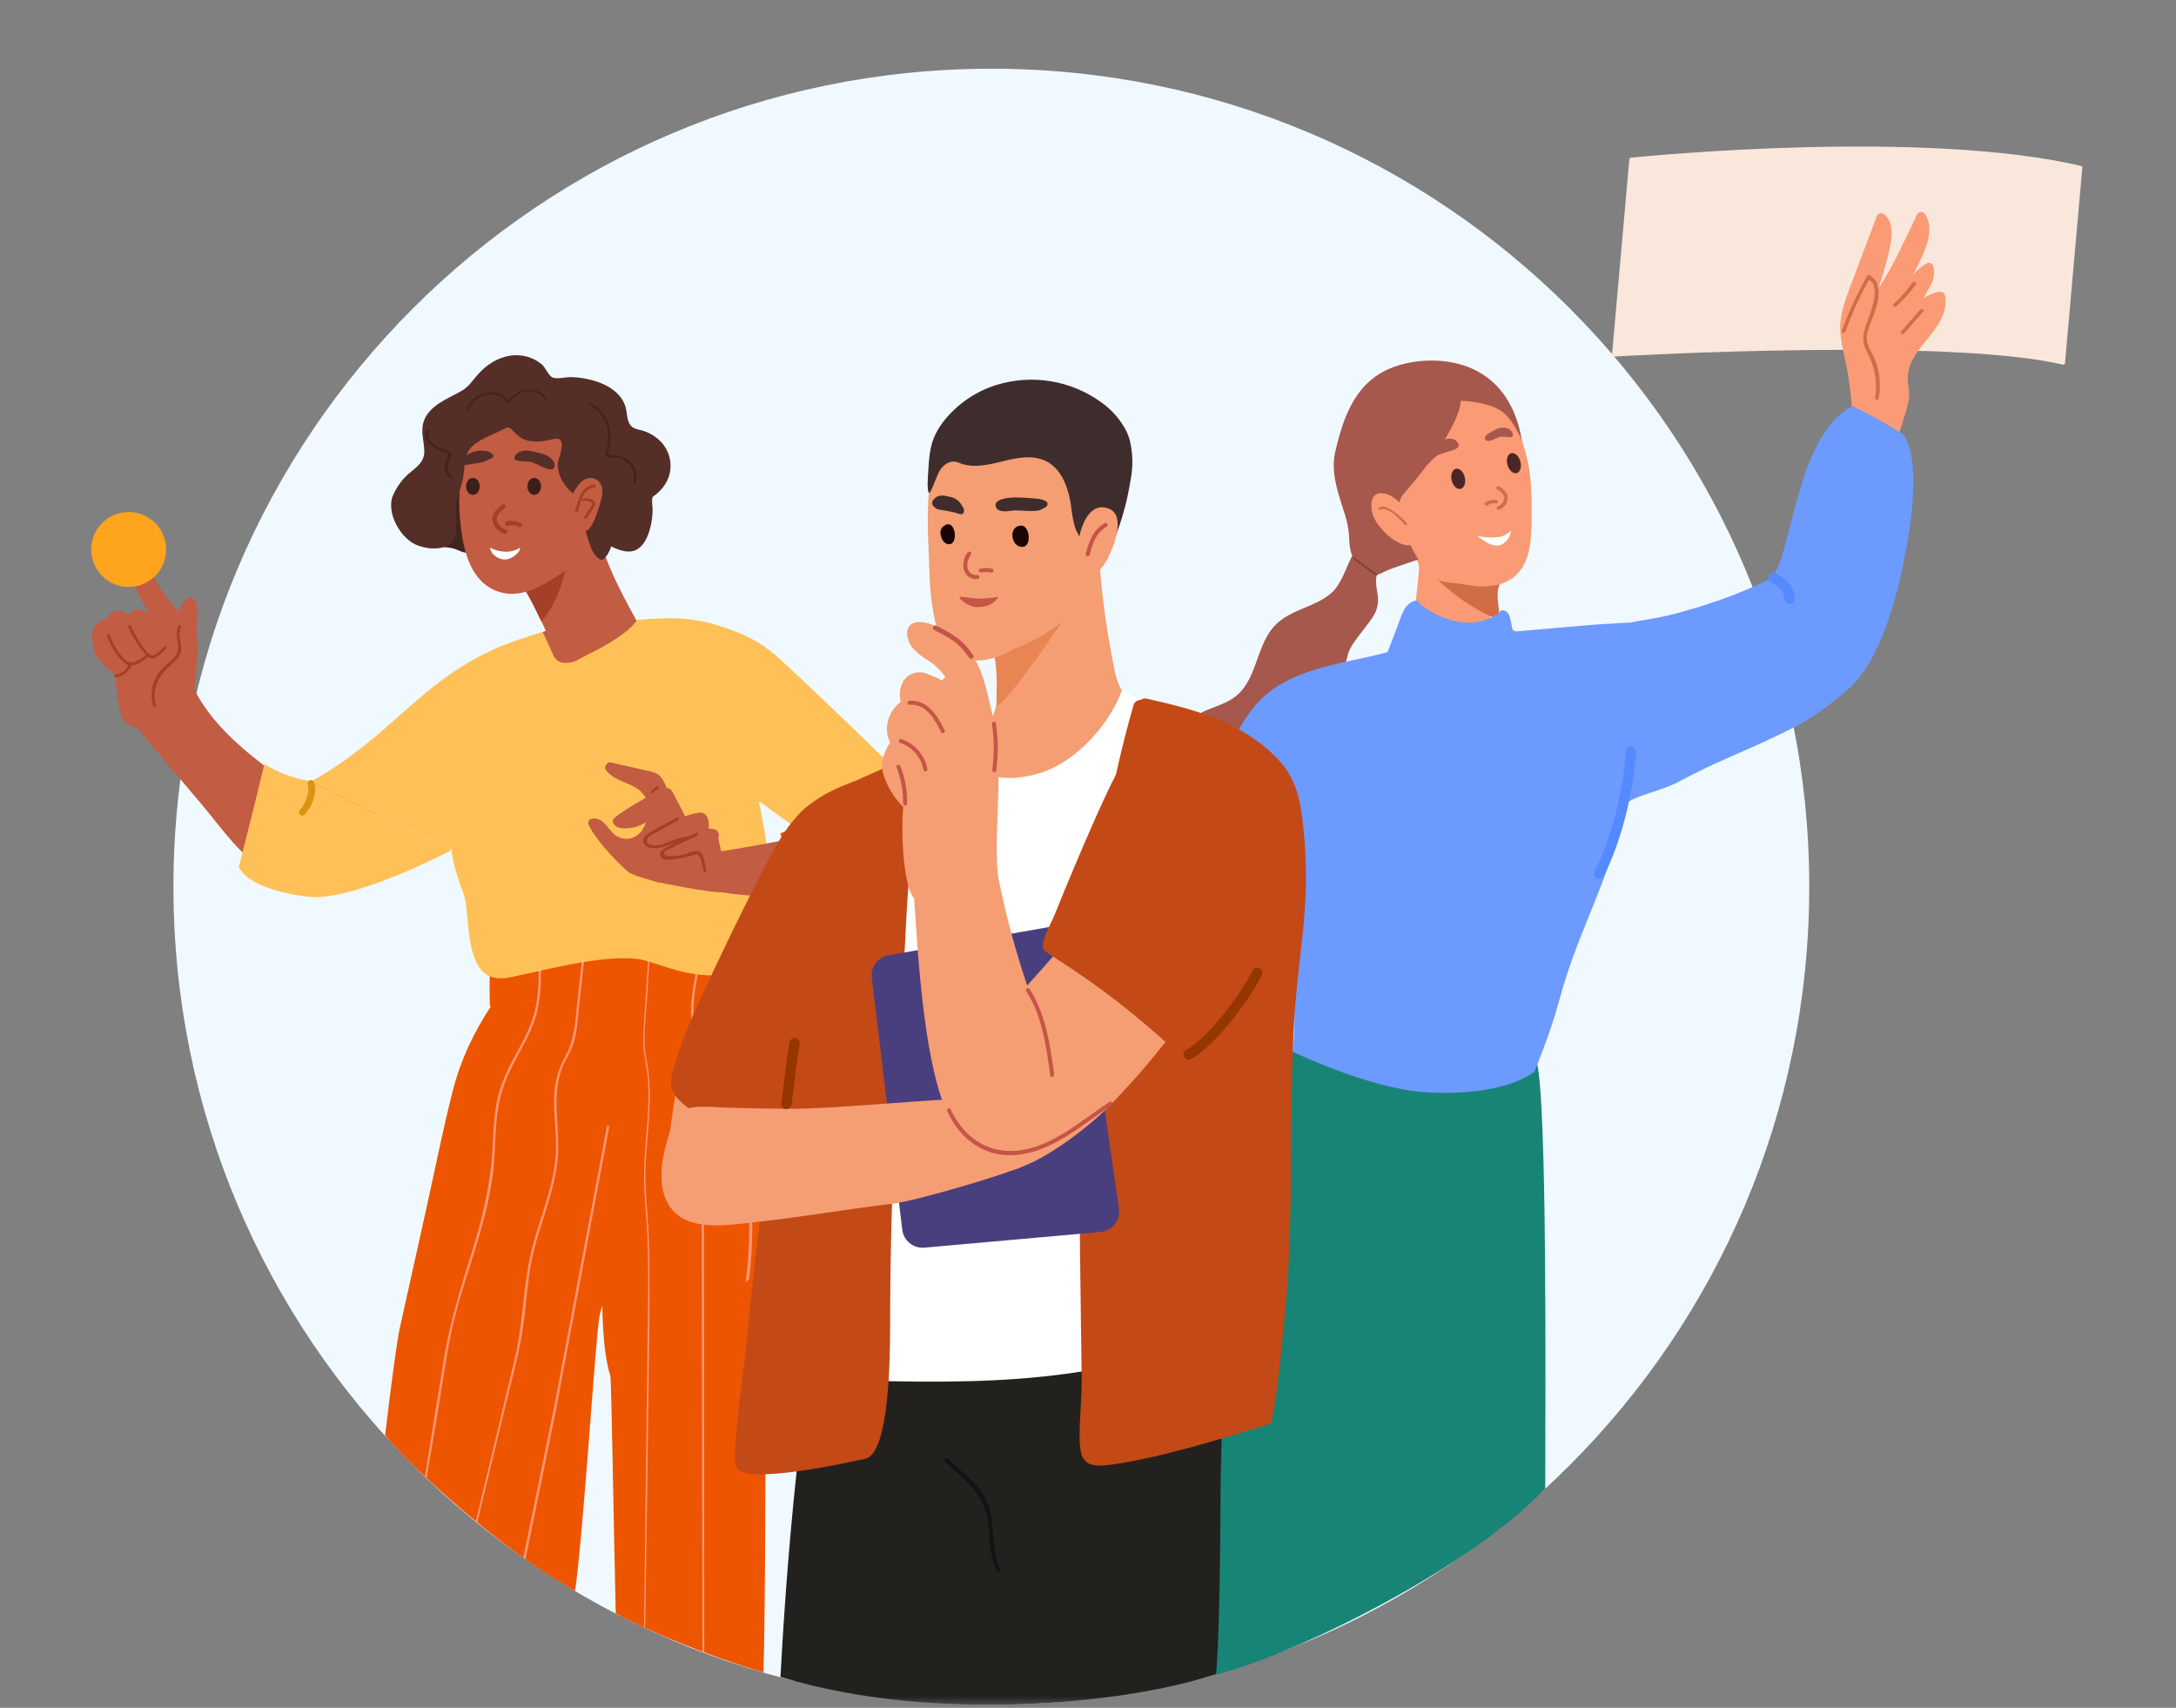 <svg width="288" height="226" viewBox="0 0 288 226" fill="none" xmlns="http://www.w3.org/2000/svg">
    <rect x="0" y="0" width="288" height="226" fill="#808080" stroke="none"/>
    <g clip-path="url(#clip0_6616_60779)">
        <mask id="mask0_6616_60779" style="mask-type:luminance" maskUnits="userSpaceOnUse" x="0" y="0" width="288" height="226">
            <path d="M287.779 0.073H0.008V225.6H287.779V0.073Z" fill="white"/>
        </mask>
        <g mask="url(#mask0_6616_60779)">
            <path d="M131.208 225.599C190.994 225.599 239.46 177.133 239.46 117.347C239.46 57.561 190.994 9.094 131.208 9.094C71.421 9.094 22.955 57.561 22.955 117.347C22.955 177.133 71.421 225.599 131.208 225.599Z" fill="#F0F9FF"/>
            <path d="M67.347 57.223C67.102 55.876 66.978 53.844 65.444 53.419C65.397 53.378 65.342 53.348 65.282 53.332C65.222 53.316 65.16 53.316 65.1 53.33C61.758 54.041 59.483 56.87 58.609 60.165C58.081 62.149 58.358 64.351 57.524 66.234C56.94 67.55 56.077 68.776 56.314 70.299C56.497 71.478 57.236 72.208 58.371 72.353C59.156 72.452 59.772 72.44 60.512 72.761C60.805 72.903 61.11 73.017 61.423 73.099C62.135 73.238 62.87 73.161 63.539 72.878C66.702 71.602 67.8 67.293 67.972 64.164C68.103 61.834 67.762 59.507 67.347 57.223Z" fill="#42241E"/>
            <path d="M51.668 101.502C51.12 100.809 50.017 99.55 49.068 99.354C48.012 99.133 46.655 100.345 45.834 100.853C43.193 102.491 40.655 104.284 38.233 106.222C36.895 107.291 33.651 109.115 34.906 111.203C34.953 111.288 35.027 111.354 35.116 111.393C35.206 111.432 35.306 111.441 35.401 111.419C37.921 113.341 40.546 114.654 43.645 113.022C46.684 111.42 48.73 108.378 51.468 106.453C51.528 106.452 51.588 106.44 51.643 106.415C51.698 106.39 51.748 106.354 51.788 106.309C51.835 106.259 51.876 106.208 51.913 106.158C52.048 106.076 52.181 105.993 52.323 105.919C52.382 105.89 52.434 105.847 52.474 105.795C52.515 105.742 52.543 105.682 52.556 105.618C52.569 105.554 52.567 105.487 52.55 105.424C52.533 105.361 52.502 105.302 52.459 105.252C52.939 104.018 52.542 102.607 51.668 101.502Z" fill="#C25C42"/>
            <path d="M83.819 85.328C83.858 85.203 83.844 85.068 83.78 84.953C83.715 84.837 83.605 84.749 83.473 84.708C80.221 83.67 76.757 83.15 73.318 83.33C72.256 83.386 71.438 83.544 71.117 84.604C70.748 85.82 71.117 87.154 71.677 88.263C72.726 90.354 74.78 92.13 77.425 91.539C78.755 91.242 79.727 90.344 80.61 89.419C81.723 88.251 82.769 87.034 83.784 85.794C83.845 85.731 83.881 85.651 83.887 85.567C83.893 85.482 83.869 85.398 83.819 85.328Z" fill="#C25C42"/>
            <path d="M84.614 82.791C81.012 76.257 76.888 68.914 79.631 61.547L79.669 61.477C80.059 60.771 78.977 60.139 78.587 60.846C75.467 66.506 68.384 77.562 68.933 77.304C70.723 79.363 73.455 86.706 73.894 86.698C77.037 86.639 81.3 84.828 84.239 83.711C84.62 83.566 84.825 83.172 84.614 82.791Z" fill="#C25C42"/>
            <path d="M76.119 64.144C72.843 70.072 68.503 77.421 68.932 77.211C69.681 78.25 70.701 80.234 71.648 82.237C75.551 77.8 75.565 70.402 76.119 64.144Z" fill="#A34027"/>
            <path d="M99.631 124.748L99.321 131.871C100.786 137.535 101.474 143.374 101.367 149.225C101.248 154.997 101.494 206.953 101.041 221.313C93.397 219.063 84.894 215.427 81.494 213.503C81.184 199.996 80.917 182.528 80.781 182.083C80.33 180.621 80.105 179.093 79.962 177.574C79.813 175.961 79.738 174.337 79.716 172.709C79.603 173.131 79.492 173.556 79.385 173.981C78.861 176.05 77.257 202.568 76.115 210.522C66.314 205.085 54.825 194.573 50.967 189.959C51.74 183.398 52.554 177.361 52.885 175.878C54.057 170.608 55.23 165.325 56.398 160.066C57.566 154.809 58.603 149.499 59.943 144.28C60.975 140.265 62.687 136.634 64.941 133.224C64.867 133.142 64.826 133.036 64.825 132.926C64.758 130.248 64.817 127.574 65.001 124.902C65.004 124.84 65.018 124.78 65.044 124.724C65.071 124.668 65.108 124.618 65.153 124.577C65.138 124.51 65.137 124.44 65.152 124.372C65.167 124.304 65.196 124.241 65.239 124.186C65.281 124.132 65.335 124.088 65.396 124.056C65.458 124.026 65.525 124.009 65.594 124.008L85.833 123.844C89.686 123.804 94.004 123.255 97.769 124.446C97.87 124.477 97.97 124.508 98.07 124.542C98.279 124.616 98.488 124.691 98.694 124.776V124.748C98.722 124.14 99.659 124.14 99.631 124.748Z" fill="#ED5500"/>
            <path d="M65.374 153.958C65.007 158.52 63.668 162.896 62.292 167.242C61.56 169.558 60.82 171.868 60.221 174.221C59.623 176.573 59.202 178.96 58.826 181.357C58.08 186.147 56.457 195.605 56.457 195.605L56.238 195.4C56.238 195.4 57.899 184.907 58.816 179.452C59.604 174.766 61.01 170.291 62.425 165.766C63.849 161.213 64.934 156.703 65.184 151.923C65.301 149.703 65.377 147.465 65.868 145.286C66.336 143.207 67.276 141.339 68.293 139.481C69.378 137.495 70.454 135.509 70.906 133.261C71.418 130.757 71.298 128.171 71.181 125.64C71.172 125.437 71.488 125.437 71.498 125.64C71.623 128.303 71.738 131.012 71.15 133.634C70.627 135.968 69.434 138.026 68.304 140.114C67.202 142.15 66.329 144.202 65.953 146.495C65.551 148.966 65.573 151.473 65.374 153.958Z" fill="#F79675"/>
            <path d="M73.779 153.687C73.258 158.28 71.208 162.464 70.336 166.971C69.865 169.415 69.686 171.906 69.394 174.375C69.121 176.621 68.702 178.845 68.14 181.029C67.127 185.006 63.173 201.497 63.173 201.497L62.965 201.323C62.965 201.323 67.072 184.265 68.123 179.823C69.226 175.189 69.208 170.369 70.289 165.744C71.362 161.16 73.492 156.795 73.588 151.994C73.636 149.768 73.288 147.557 73.327 145.332C73.366 143.214 73.894 141.484 74.884 139.662C76.062 137.481 76.152 135.026 76.416 132.579L77.272 124.737C77.293 124.538 77.592 124.533 77.571 124.737C77.251 127.664 76.931 130.592 76.614 133.521C76.484 134.692 76.397 135.879 76.175 137.036C75.94 138.239 75.457 139.229 74.888 140.28C72.623 144.46 74.288 149.163 73.779 153.687Z" fill="#F79675"/>
            <path d="M80.627 149.148C79.997 152.5 79.367 155.849 78.739 159.196C77.599 165.252 76.46 171.306 75.323 177.356C74.751 180.412 74.177 183.462 73.602 186.509C73.365 187.763 69.555 206.352 69.555 206.352L69.258 206.127C69.258 206.127 73.203 186.929 73.532 185.181C75.796 173.144 78.06 161.104 80.322 149.059C80.359 148.856 80.666 148.941 80.627 149.148Z" fill="#F79675"/>
            <path d="M85.617 132.51C85.481 134.664 85.141 137.09 85.404 139.237C85.512 140.118 85.716 140.957 85.827 141.834C85.926 142.627 85.984 143.433 86.001 144.244C86.043 146.002 85.928 147.756 85.786 149.494C85.64 151.305 85.475 153.114 85.429 154.933C85.38 156.893 85.541 158.808 85.695 160.744C85.997 164.523 85.96 168.333 85.977 172.138C85.99 175.439 85.395 215.427 85.395 215.427L85.238 215.354L85.783 170.577C85.774 168.633 85.777 166.688 85.725 164.745C85.673 162.847 85.52 160.984 85.376 159.104C85.228 157.245 85.204 155.365 85.303 153.498C85.4 151.724 85.577 149.97 85.697 148.2C85.824 146.346 85.896 144.455 85.725 142.601C85.564 140.847 85.106 139.264 85.143 137.461C85.182 135.496 85.367 133.517 85.489 131.561L85.856 125.639C85.869 125.438 86.055 125.438 86.042 125.639C85.905 127.933 85.763 130.224 85.617 132.51Z" fill="#F79675"/>
            <path d="M93.186 165.81L93.213 218.641L92.965 218.531L92.875 164.406C92.848 160.904 92.974 157.347 92.492 153.871C92.036 150.594 91.268 147.482 91.521 144.139C91.638 142.552 91.872 140.967 91.872 139.371C91.872 137.682 91.55 136.024 91.469 134.343C91.309 131.094 92.602 127.988 92.339 124.738C92.321 124.535 92.619 124.535 92.637 124.738C92.779 126.523 92.461 128.258 92.154 130.001C91.821 131.914 91.675 133.738 91.875 135.673C92.044 137.312 92.226 138.913 92.127 140.565C92.029 142.216 91.791 143.838 91.747 145.484C91.664 148.879 92.69 152.157 92.974 155.518C93.26 158.93 93.158 162.388 93.186 165.81Z" fill="#F79675"/>
            <path d="M99.134 169.289C98.987 169.421 98.836 169.557 98.677 169.691C98.909 167.979 99.059 166.264 99.126 164.547C99.394 157.836 97.951 151.245 97.462 144.566C96.982 138.115 96.253 131.422 97.833 125.035L97.919 124.697C97.972 124.502 98.364 124.587 98.314 124.777C98.281 124.899 98.253 125.013 98.226 125.131C97.312 128.851 97.264 132.637 97.424 136.403C97.553 139.73 97.718 143.06 98.019 146.382C98.32 149.729 98.919 153.053 99.27 156.396C99.718 160.688 99.672 165.002 99.134 169.289Z" fill="#F79675"/>
            <path d="M103.987 101.018C105.689 102.952 107.728 104.621 109.615 106.366C110.04 106.759 112.338 108.523 113.288 109.25C115.442 108.289 116.985 107.828 119.302 107.447C119.872 107.353 120.609 106.662 121.226 106.626C117.533 102.117 111.241 96.548 109.555 94.086C109.313 93.728 108.527 94.022 108.211 94.152C108.123 94.129 108.031 94.136 107.948 94.172C106.107 94.912 104.264 95.938 102.865 97.383C102.42 97.847 102.156 98.057 102.341 98.688C102.584 99.49 103.445 100.4 103.987 101.018Z" fill="#C25C42"/>
            <path d="M80.609 59.398C80.525 58.121 80.148 56.897 79.312 55.824C77.852 53.949 75.499 52.92 73.202 52.536C69.492 51.911 65.053 53.8 62.992 56.985C60.725 60.486 60.504 65.854 61.006 69.872C61.382 72.924 62.308 76.731 65.442 78.091C68.864 79.576 72.093 77.361 74.829 75.514C75.001 75.413 75.152 75.28 75.275 75.123C75.36 74.984 75.422 74.833 75.46 74.676C76.07 72.625 77.3 70.846 77.994 68.814C78.747 66.902 79.689 65.044 80.202 63.035C80.506 61.837 80.694 60.593 80.609 59.398Z" fill="#C25C42"/>
            <path d="M43.129 107.617C41.209 105.221 37.778 103.445 35.658 101.845C31.772 98.91 27.963 95.649 25.696 91.219C25.756 90.987 18.291 96.333 18.376 96.544C18.387 96.637 23.796 103.04 26.445 106.151C28.752 108.862 30.937 112.059 33.735 114.277C36.065 116.12 38.485 116.213 41.215 115.257C43.817 114.342 44.353 109.144 43.129 107.617Z" fill="#C25C42"/>
            <path d="M123.733 106.895C123.733 106.895 106.869 90.389 102.615 86.692C100.515 84.864 98.53 83.921 95.572 82.938C91.393 81.549 88.565 81.732 84.332 82.024C83.255 83.726 79.938 85.596 77.644 86.692C77.054 86.975 76.329 87.495 75.692 87.626C73.632 88.047 73.361 87.023 72.81 85.762C72.296 84.586 71.82 83.632 71.82 83.632C71.82 83.632 68.262 84.647 65.734 85.762C55.388 90.326 52.235 97.124 41.251 103.372C41.137 103.574 59.743 112.508 59.743 112.508C59.486 110.723 59.987 113.253 59.743 112.508C60.278 116.228 61.438 117.855 61.662 119.571C61.985 122.097 61.958 125.276 63.167 127.564C64.175 129.471 65.802 129.7 67.761 129.289C71.985 128.405 81.169 125.934 85.345 127.103C87.488 127.702 89.569 128.558 91.782 128.882C95.333 129.404 100.991 129.17 102.612 125.816C104.465 121.993 102.071 116.565 101.546 112.459C101.267 110.286 100.881 108.128 100.412 105.987C101.092 106.461 107.87 111.425 108.566 111.861C108.675 111.936 123.733 106.895 123.733 106.895Z" fill="#FFC157"/>
            <path d="M59.744 112.508C59.744 112.508 41.138 103.574 41.252 103.372C41.252 103.372 38.159 103.128 34.998 101.096C33.683 106.622 31.607 114.706 31.607 114.706C32.974 117.737 40.179 118.72 41.687 118.72C48.03 118.72 59.744 112.508 59.744 112.508Z" fill="#FFC157"/>
            <path fill-rule="evenodd" clip-rule="evenodd" d="M41.056 103.239C40.815 103.3 40.669 103.545 40.73 103.787C41.055 105.064 40.339 106.437 39.683 107.192C39.519 107.379 39.539 107.664 39.727 107.828C39.916 107.991 40.2 107.971 40.364 107.783C41.093 106.944 42.038 105.268 41.605 103.564C41.543 103.323 41.298 103.177 41.056 103.239Z" fill="#DC9215"/>
            <path d="M118.826 106.453C116.415 106.923 114.063 107.65 111.813 108.623C112.215 108.927 112.552 109.191 112.746 109.366C112.129 109.498 98.075 112.51 92.135 113.078C91.887 113.101 91.637 113.101 91.389 113.078C92.464 114.544 94.995 118.437 95.092 118.004C101.526 119.145 108.077 118.512 114.404 116.993C116.002 116.61 123.286 114.699 124.6 111.59C125.119 110.358 123.874 108.365 121.851 106.09C120.835 106.137 119.824 106.259 118.826 106.453Z" fill="#C25C42"/>
            <path d="M29.636 99.1C28.772 97.369 27.173 96.453 25.965 95C25.062 93.913 26.258 87.389 26.157 85.586C26.08 84.238 25.94 83.04 26.065 81.678C26.125 81.043 26.237 80.07 25.816 79.499C25.149 78.607 24.289 79.553 23.941 80.252C23.827 80.486 23.747 80.735 23.702 80.991C23.198 80.341 22.597 79.749 22.098 79.115C21.11 77.866 20.375 76.451 19.694 75.019C19.398 74.4 18.283 71.617 17.534 73.604C17.054 74.865 17.602 76.708 18.045 77.904C18.487 79.101 19.124 80.113 19.791 81.15C18.727 80.554 17.362 80.287 17.139 81.526C15.996 80.483 14.523 80.641 14.044 82.048C13.392 81.806 13.326 82.228 12.751 82.683C12.04 83.246 12.156 84.459 12.29 85.23C12.695 87.521 13.538 87.732 15.178 89.316C15.335 90.46 15.493 91.604 15.653 92.746C15.81 93.847 15.892 95.202 16.946 95.858C17.557 96.237 19.116 96.805 19.791 96.918C20.979 97.116 20.775 97.383 21.548 98.219C22.711 99.456 24.054 100.511 25.534 101.35C25.975 101.605 26.31 101.098 26.177 100.707C27.287 100.475 28.185 100.563 29.247 100.17C29.354 100.135 29.444 100.063 29.499 99.966C29.555 99.869 29.572 99.754 29.547 99.646C29.625 99.581 29.677 99.49 29.694 99.39C29.71 99.29 29.689 99.187 29.636 99.1Z" fill="#C25C42"/>
            <path d="M23.969 83.005C24.074 82.801 23.729 82.615 23.622 82.829C23.167 83.715 23.494 84.538 23.575 85.462C23.701 86.915 22.457 87.455 21.522 88.422C20.874 89.108 20.422 89.921 20.205 90.793C19.988 91.664 20.012 92.568 20.275 93.429C20.291 93.473 20.326 93.509 20.371 93.53C20.417 93.552 20.47 93.558 20.52 93.545C20.57 93.533 20.613 93.504 20.639 93.466C20.666 93.427 20.674 93.38 20.663 93.336C19.996 91.072 21.056 89.276 22.881 87.745C23.432 87.283 23.877 86.789 23.972 86.106C24.115 85.065 23.448 84.016 23.969 83.005Z" fill="#A34027"/>
            <path d="M21.701 85.589C21.373 85.931 20.994 86.362 20.569 86.598C19.805 87.012 19.35 86.156 18.946 85.624C18.298 84.76 17.758 83.83 17.336 82.852C17.246 82.643 16.875 82.735 16.967 82.947C17.551 84.288 18.323 85.603 19.352 86.7C19.327 86.698 19.301 86.701 19.276 86.709C19.252 86.717 19.23 86.73 19.211 86.746C18.803 87.084 18.328 87.426 17.796 87.589C16.937 87.853 16.476 87.255 16.012 86.706C15.348 85.912 14.848 85.011 14.535 84.049C14.462 83.83 14.092 83.924 14.166 84.143C14.607 85.459 15.376 86.852 16.527 87.766C16.664 87.878 16.827 87.96 17.003 88.006C16.872 88.338 16.646 88.631 16.349 88.852C16.052 89.073 15.696 89.215 15.319 89.261C15.077 89.289 15.074 89.645 15.319 89.616C15.788 89.565 16.232 89.391 16.599 89.114C16.965 88.837 17.239 88.469 17.389 88.052C18.14 88.035 18.927 87.453 19.478 86.994C19.495 86.98 19.509 86.964 19.519 86.945C19.529 86.927 19.535 86.906 19.536 86.886C20.416 87.653 21.333 86.503 21.973 85.834C22.137 85.67 21.866 85.418 21.701 85.589Z" fill="#A34027"/>
            <path d="M95.558 118.046C95.826 117.754 96.613 116.868 96.592 116.813C95.934 114.886 95.036 110.992 95.071 110.874C95.374 109.838 94.5 109.624 93.757 109.654C93.796 109.581 93.816 109.501 93.818 109.418C93.867 108.384 93.553 107.426 92.444 107.553C91.843 107.645 91.252 107.803 90.683 108.024C90.215 107.099 89.745 106.175 89.257 105.263C88.945 104.68 88.796 104.274 88.235 104.288C88.079 103.824 87.862 103.383 87.59 102.976C87.06 102.239 86.301 102.131 85.482 101.943C83.927 101.586 82.369 101.244 80.81 100.894C80.711 100.871 80.607 100.882 80.516 100.927C80.425 100.972 80.352 101.047 80.31 101.139C80.197 101.232 80.124 101.365 80.104 101.51C80.085 101.655 80.121 101.803 80.205 101.923C81.62 103.75 84.439 103.526 85.461 105.593C85.302 105.645 82.186 107.419 81.255 108.304C81.195 108.37 81.152 108.45 81.13 108.537C81.109 108.623 81.11 108.714 81.132 108.801C81.458 109.901 83.122 109.63 83.96 109.471C84.474 109.373 84.982 109.085 85.474 108.844C85.044 110.396 83.528 111.535 81.835 110.76C80.466 110.131 80.082 108.028 78.306 108.354C78.221 108.365 78.141 108.397 78.071 108.447C78.002 108.496 77.945 108.561 77.906 108.637C77.867 108.712 77.846 108.796 77.846 108.88C77.845 108.966 77.865 109.05 77.904 109.126C78.78 111.179 82.68 115.227 83.521 115.604C84.655 116.112 85.92 116.399 87.101 116.782C87.191 116.815 87.291 116.815 87.381 116.782C89.005 117.188 95.329 118.306 95.558 118.046Z" fill="#C25C42"/>
            <path d="M87.587 58.581C86.906 57.83 86.026 57.276 85.043 56.981C84.682 56.867 84.267 56.822 83.925 56.651C82.992 56.185 83.048 55.077 82.877 54.208C82.466 52.066 80.392 50.859 78.395 50.315C77.464 50.065 76.505 49.926 75.539 49.902C74.894 49.883 73.587 50.248 73.034 49.902C72.553 49.6 72.187 48.62 71.691 48.205C71.138 47.746 70.491 47.406 69.794 47.207C69.097 47.008 68.365 46.955 67.645 47.051C65.903 47.275 64.438 48.238 63.297 49.501C62.528 50.356 62.057 51.184 61.028 51.763C59.231 52.775 56.794 53.659 56.087 55.748C55.629 57.103 56.139 58.351 56.158 59.713C56.183 61.483 54.594 62.06 53.533 63.223C52.892 63.915 52.376 64.707 52.006 65.567C51.058 67.821 53.039 71.451 55.411 72.225C56.513 72.591 57.729 72.727 58.854 72.378C59.13 72.295 59.385 72.155 59.602 71.967C59.818 71.779 59.99 71.548 60.106 71.29C60.79 69.779 60.074 67.928 60.422 66.334C60.673 65.203 61.154 64.135 61.333 62.989C61.507 61.862 61.487 60.247 62.257 59.325C63.237 58.15 65.423 57.453 66.774 56.728C67.342 56.421 67.545 56.623 67.924 57.029C68.337 57.474 68.786 57.897 69.361 58.138C70.458 58.598 71.831 58.442 72.957 58.166C73.198 58.089 73.449 58.051 73.701 58.051C75.145 58.152 73.785 60.763 73.805 61.499C73.835 62.247 74.045 62.977 74.419 63.631C74.832 64.353 75.397 64.981 76.078 65.474C76.085 65.479 76.09 65.487 76.092 65.495C76.49 67.179 77.019 68.825 77.57 70.469C77.981 71.691 78.216 73.237 79.383 74.011C79.467 74.058 79.564 74.076 79.66 74.064C79.756 74.052 79.846 74.01 79.915 73.944C80.416 73.516 80.679 72.949 80.881 72.347C80.883 72.342 80.886 72.337 80.889 72.333C80.893 72.329 80.897 72.326 80.903 72.325C80.907 72.323 80.913 72.322 80.918 72.322C80.924 72.322 80.929 72.323 80.934 72.326C81.635 72.68 82.399 72.96 83.132 72.984C85.708 73.07 86.372 69.215 86.377 67.381C86.377 67.115 86.171 65.903 86.456 65.699C86.904 65.381 87.31 65.009 87.663 64.592C88.379 63.742 88.764 62.673 88.75 61.573C88.736 60.473 88.324 59.414 87.587 58.581Z" fill="#542E27"/>
            <path d="M93.462 115.208C93.295 114.527 93.229 113.034 92.598 112.69C92.041 112.381 91.022 112.998 90.466 113.1C89.869 113.217 89.266 113.28 88.662 113.29C88.507 113.29 88.352 113.29 88.196 113.29C88.112 113.092 87.769 113.162 87.936 112.698C87.975 112.581 88.836 112.235 88.984 112.16C90.078 111.621 91.175 111.092 92.277 110.575C92.472 110.482 92.387 110.103 92.188 110.197C91.915 110.325 91.642 110.457 91.369 110.587H91.357C90.527 110.736 89.707 110.957 88.905 111.248C88.135 111.529 87.059 112.116 86.246 111.807C85.793 111.782 85.289 111.568 85.798 110.738C85.954 110.636 86.113 110.544 86.276 110.46C86.666 110.242 87.056 110.031 87.446 109.818L89.774 108.531C89.967 108.425 89.799 108.087 89.608 108.194C88.354 108.886 87.042 109.506 85.824 110.283C85.39 110.559 84.899 111.035 85.265 111.651C85.737 112.444 86.955 112.279 87.622 112.113C88.213 111.959 88.792 111.762 89.362 111.564C89.01 111.737 88.656 111.908 88.304 112.083C87.914 112.275 87.03 112.725 87.506 113.404C87.982 114.083 89.503 113.66 90.071 113.572C90.701 113.477 91.293 113.285 91.911 113.122C92.499 112.968 92.573 113.276 92.775 113.816C92.947 114.279 93.023 114.836 93.141 115.322C93.154 115.373 93.182 115.415 93.222 115.44C93.261 115.465 93.307 115.471 93.349 115.456C93.392 115.44 93.428 115.406 93.449 115.359C93.47 115.313 93.475 115.258 93.462 115.208Z" fill="#A34027"/>
            <path d="M118.382 108.349C116.909 108.444 115.466 108.685 114.101 109.062C113.935 109.107 114.009 109.29 114.177 109.243C115.518 108.87 116.935 108.632 118.382 108.536C118.562 108.525 118.565 108.336 118.382 108.349Z" fill="#A34027"/>
            <path d="M87.085 104.016C86.777 104.168 86.487 104.403 86.227 104.708C86.113 104.848 86.227 105.15 86.339 105.014C86.582 104.726 86.854 104.504 87.143 104.358C87.279 104.29 87.224 103.952 87.085 104.016Z" fill="#A34027"/>
            <path d="M71.609 64.364C71.609 64.982 71.204 65.484 70.707 65.484C70.209 65.484 69.805 64.982 69.805 64.364C69.805 63.745 70.211 63.243 70.707 63.243C71.203 63.243 71.609 63.744 71.609 64.364Z" fill="#3B201A"/>
            <path d="M62.588 65.484C63.086 65.484 63.49 64.982 63.49 64.363C63.49 63.744 63.086 63.243 62.588 63.243C62.089 63.243 61.685 63.744 61.685 64.363C61.685 64.982 62.089 65.484 62.588 65.484Z" fill="#3B201A"/>
            <path d="M73.321 61.199C72.8 60.155 71.543 59.998 70.59 59.75C69.865 59.56 68.775 59.54 68.271 60.182C67.458 61.216 69.238 60.969 70.221 61.114C70.939 61.219 72.943 62.672 73.336 61.876C73.39 61.772 73.417 61.654 73.415 61.536C73.412 61.417 73.38 61.301 73.321 61.199Z" fill="#542E27"/>
            <path d="M64.975 59.934C64.246 59.408 62.688 59.652 62.022 60.064C61.651 60.293 60.004 61.279 61.488 61.518C61.667 61.536 61.849 61.521 62.022 61.474C62.791 61.316 63.681 61.305 64.403 60.941C65.027 60.626 65.769 60.506 64.975 59.934Z" fill="#542E27"/>
            <path d="M68.823 72.474C68.261 72.832 67.534 73.076 66.647 72.997C65.932 72.932 65.297 72.715 64.884 72.474C64.848 73.166 65.731 73.939 66.645 74.034C67.686 74.141 68.923 73.061 68.823 72.474Z" fill="white"/>
            <path d="M66.492 66.767C65.809 67.282 65.087 67.904 65.187 68.848C65.252 69.275 65.442 69.672 65.733 69.991C66.024 70.309 66.403 70.534 66.823 70.637C66.894 70.65 66.968 70.635 67.03 70.597C67.091 70.558 67.136 70.497 67.155 70.427C67.174 70.357 67.167 70.282 67.134 70.217C67.1 70.152 67.044 70.102 66.976 70.077C66.684 70.007 66.416 69.859 66.202 69.647C65.988 69.436 65.836 69.17 65.763 68.879C65.64 68.149 66.27 67.65 66.784 67.266C67.076 67.044 66.784 66.545 66.492 66.767Z" fill="#A34027"/>
            <path d="M67.212 69.561C67.456 69.494 67.711 69.477 67.961 69.51C68.212 69.543 68.453 69.626 68.671 69.753C68.736 69.78 68.809 69.782 68.876 69.76C68.943 69.737 68.999 69.692 69.035 69.631C69.07 69.57 69.082 69.498 69.069 69.429C69.056 69.36 69.018 69.297 68.963 69.254C68.385 68.927 67.702 68.837 67.059 69.001C66.99 69.026 66.934 69.076 66.901 69.141C66.868 69.206 66.86 69.281 66.879 69.351C66.899 69.421 66.944 69.482 67.005 69.521C67.067 69.559 67.141 69.574 67.212 69.561Z" fill="#A34027"/>
            <path d="M79.086 63.573C78.076 62.843 77.084 63.423 76.422 64.353C75.717 65.342 74.901 66.876 75.345 68.147C75.446 68.377 75.527 68.615 75.588 68.859C75.624 69.08 75.599 69.31 75.644 69.528C75.741 69.991 76.159 70.271 76.559 70.394C77.956 70.827 78.643 69.007 79.003 67.901C79.405 66.675 80.368 64.501 79.086 63.573Z" fill="#C25C42"/>
            <path d="M78.639 64.145C76.895 64.274 76.54 66.215 76.129 67.523C76.055 67.753 76.433 67.852 76.501 67.623C76.851 66.516 77.143 64.629 78.639 64.519C78.887 64.5 78.888 64.127 78.639 64.145Z" fill="#A34027"/>
            <path d="M78.819 66.588C78.72 66.105 77.713 65.847 77.172 65.987C76.907 66.055 77.021 66.373 77.289 66.302C77.592 66.224 78.391 66.383 78.372 66.715C78.363 66.877 78.11 67.137 78.019 67.279L77.301 68.406C77.181 68.595 77.558 68.762 77.68 68.572C77.952 68.144 78.225 67.715 78.499 67.287C78.627 67.084 78.868 66.818 78.819 66.588Z" fill="#A34027"/>
            <path d="M83.472 61.201C83.093 60.81 82.633 60.529 82.133 60.381C81.899 60.309 81.659 60.26 81.417 60.234C81.065 60.196 80.485 60.362 80.49 59.779C80.49 59.466 80.708 59.059 80.757 58.735C80.803 58.44 80.825 58.142 80.825 57.843C80.822 57.196 80.705 56.557 80.481 55.96C80.025 54.792 79.193 53.856 78.146 53.336C77.978 53.25 77.829 53.529 77.999 53.617C79.147 54.202 80.038 55.258 80.38 56.622C80.556 57.328 80.581 58.071 80.452 58.79C80.38 59.193 80.047 59.75 80.154 60.175C80.315 60.812 81.387 60.528 81.83 60.634C83.191 60.961 84.348 62.336 83.822 63.949C83.758 64.145 84.04 64.229 84.103 64.034C84.258 63.545 84.28 63.016 84.168 62.513C84.056 62.01 83.814 61.554 83.472 61.201Z" fill="#42241E"/>
            <path d="M59.824 62.991C58.969 62.351 59.181 61.476 59.546 60.692C59.661 60.444 59.852 60.2 59.682 59.941C59.449 59.591 58.566 59.457 58.154 59.271C57.165 58.825 56.316 58.051 56.797 57.105C56.887 56.928 56.525 56.851 56.437 57.027C55.789 58.297 57.191 59.257 58.51 59.743C58.657 59.799 58.952 59.847 59.069 59.936C59.504 60.258 59.217 60.519 59.08 60.839C58.956 61.115 58.878 61.403 58.847 61.694C58.813 61.972 58.859 62.252 58.983 62.513C59.106 62.774 59.303 63.009 59.56 63.2C59.735 63.332 59.999 63.124 59.824 62.991Z" fill="#42241E"/>
            <path d="M72.496 52.924C72.292 52.522 71.959 52.177 71.536 51.928C71.113 51.679 70.617 51.537 70.105 51.517C68.878 51.474 68.012 52.217 67.274 52.959C66.964 52.575 66.531 52.276 66.028 52.096C65.525 51.917 64.971 51.865 64.435 51.948C63.124 52.146 62.175 53.051 61.697 54.066C61.623 54.221 61.919 54.289 61.992 54.135C62.408 53.255 63.207 52.479 64.314 52.237C64.847 52.121 65.41 52.156 65.918 52.337C66.425 52.518 66.85 52.836 67.128 53.242C67.14 53.259 67.157 53.274 67.176 53.285C67.196 53.296 67.218 53.303 67.241 53.305C67.264 53.308 67.288 53.306 67.31 53.3C67.332 53.293 67.352 53.282 67.369 53.268C68.026 52.595 68.795 51.811 69.905 51.777C70.398 51.765 70.885 51.88 71.3 52.108C71.715 52.336 72.04 52.666 72.233 53.055C72.311 53.211 72.575 53.075 72.496 52.924Z" fill="#42241E"/>
            <path d="M273.31 48.051L275.6 22.199C275.604 22.144 275.59 22.09 275.558 22.045C275.527 22 275.48 21.968 275.427 21.955C254.673 17.106 218.727 20.577 215.85 20.866C215.797 20.871 215.749 20.895 215.712 20.932C215.676 20.97 215.653 21.02 215.649 21.073L213.356 46.934C213.354 46.966 213.357 46.999 213.368 47.03C213.378 47.061 213.395 47.089 213.418 47.113C213.44 47.137 213.467 47.155 213.498 47.167C213.529 47.179 213.561 47.184 213.594 47.182C217.232 46.975 258.125 44.746 273.029 48.253C273.06 48.262 273.095 48.263 273.127 48.258C273.16 48.252 273.19 48.239 273.217 48.219C273.244 48.2 273.267 48.175 273.283 48.146C273.299 48.117 273.308 48.084 273.31 48.051Z" fill="#FAE7DC"/>
            <path d="M103.273 110.275L119.747 103.544C119.747 103.544 125.563 107.02 125.094 110.675C124.073 118.65 106.083 119.283 106.083 119.283L103.273 110.275Z" fill="#ED5500"/>
            <path d="M182.109 80.859C181.533 82.368 178.81 84.948 178.43 86.517C178.131 87.741 177.756 88.974 176.936 89.952C175.281 91.93 172.562 92.625 170.643 94.294C169.557 95.235 168.63 96.404 168.156 97.786C167.734 99.005 167.746 100.321 167.405 101.56C166.689 104.144 163.945 104.707 161.629 105.147C161.6 105.149 161.572 105.144 161.547 105.132C161.521 105.12 161.5 105.102 161.484 105.078C161.318 104.779 161.06 104.541 160.746 104.401C160.652 104.362 160.556 104.329 160.458 104.303C159.906 104.144 159.259 104.173 158.684 104.13C158.139 104.082 157.603 103.954 157.095 103.751C156.993 103.71 156.891 103.665 156.789 103.615C155.804 103.158 154.939 102.411 154.668 101.419C154.375 100.362 155.589 98.529 156.089 97.626C156.762 96.42 157.605 95.047 158.873 94.373C160.228 93.654 161.769 93.316 163.067 92.488C164.285 91.713 165.062 90.539 165.638 89.234C166.605 87.047 167.073 84.494 168.777 82.728C170.819 80.618 173.996 80.394 176.189 78.49C177.604 77.265 178.188 74.916 179.125 73.257C179.707 73.538 181.886 75.26 182.271 75.776C181.753 77.894 182.873 78.848 182.109 80.859Z" fill="#A6584C"/>
            <path d="M256.503 38.634C255.815 38.751 254.957 39.242 254.639 39.378C255.307 37.986 256.338 36.944 255.876 35.21C255.759 34.783 255.277 34.699 254.961 34.877C254.277 35.279 253.669 35.8 253.166 36.416C253.31 36.144 253.46 35.874 253.596 35.596C254.567 33.639 256.256 30.447 254.774 28.328C254.716 28.236 254.635 28.161 254.539 28.112C254.443 28.062 254.336 28.039 254.23 28.045C254.122 28.051 254.019 28.086 253.931 28.146C253.842 28.206 253.77 28.289 253.724 28.387C252.125 31.713 250.616 35.12 248.613 38.196C249.223 36.241 249.869 34.265 250.225 32.269C250.47 30.898 250.522 29.122 249.236 28.272C249.165 28.234 249.088 28.21 249.007 28.203C248.928 28.197 248.848 28.206 248.771 28.232C248.695 28.257 248.626 28.298 248.566 28.352C248.507 28.406 248.458 28.471 248.424 28.545C247.298 31.52 246.176 34.497 245.058 37.475C244.272 39.583 243.399 41.695 243.583 44.039C243.725 45.835 244.265 47.611 244.562 49.386C244.798 50.795 244.966 52.209 245.083 53.629C244.212 56.123 243.102 58.517 242.278 61.037C241.478 63.475 247.379 66.189 247.452 66.096C249.459 63.314 251.133 58.167 252.281 54.385C252.59 53.368 252.811 52.229 252.601 51.189C251.582 46.106 258.127 44.017 257.456 39.213C257.387 38.659 256.986 38.553 256.503 38.634Z" fill="#FA9B75"/>
            <path d="M245.215 53.754C237.37 57.513 237.131 75.256 234.091 76.704C231.136 78.112 228.349 79.252 224.683 80.361C221.264 81.395 220.284 81.614 216.14 82.308C215.983 82.335 214.82 84.297 214.929 84.343C211.478 92.367 211.687 101.303 209.397 109.639C208.735 110.02 208.066 110.392 207.391 110.759C207.212 110.855 207.371 111.131 207.55 111.032C208.223 110.668 208.891 110.3 209.553 109.926C209.572 109.924 209.59 109.919 209.606 109.909C209.623 109.9 209.637 109.887 209.649 109.872C211.378 108.908 213.045 107.837 214.64 106.663C216.852 105.009 219.49 104.879 222.314 103.375C227.395 100.669 230.02 99.838 235.411 97.254C238.962 95.553 240.566 94.593 244.47 91.342C249.839 86.869 251.931 74.399 251.931 74.399C251.931 74.399 254.87 61.788 251.931 57.513C250.323 56.516 249.203 55.73 245.215 53.754Z" fill="#6D9AFF"/>
            <path d="M200.608 83.593C200.541 83.483 200.445 83.397 200.33 83.348C200.216 83.298 200.09 83.288 199.97 83.317C198.898 83.508 197.829 83.717 196.76 83.943C197.331 81.435 197.944 78.938 198.598 76.452C198.596 76.437 198.603 76.422 198.606 76.406C198.677 76.31 198.717 76.194 198.723 76.072C198.73 75.951 198.701 75.83 198.64 75.725C197.333 73.06 195.22 71.22 192.871 69.592C190.103 67.68 187.243 65.922 184.303 64.326C184.21 64.269 184.106 64.238 183.998 64.236C183.891 64.234 183.785 64.26 183.692 64.314C183.169 64.159 182.517 64.611 182.808 65.27C183.585 67.039 184.366 68.809 185.3 70.495C185.772 71.347 187.679 74.014 187.784 74.82C187.861 75.413 187.724 76.195 187.67 76.797C187.352 80.338 186.839 83.856 186.134 87.331C184.478 88.097 182.887 89.006 181.375 90.05C181.279 90.114 181.199 90.204 181.144 90.31C180.669 90.743 180.883 91.775 181.651 91.656C183.516 91.363 185.361 91.967 187.233 91.967C189.204 91.964 191.157 91.53 193.065 91.069C196.435 90.26 198.567 87.211 200.928 84.754C201.349 84.32 201.05 83.765 200.608 83.593Z" fill="#FA9B75"/>
            <path d="M190.741 68.165C190.443 68.661 190.222 69.195 190.086 69.751C189.874 70.536 189.817 71.341 189.695 72.139C189.557 73.03 188.205 72.697 188.272 73.605C188.442 75.89 193.666 79.482 193.666 79.482C193.666 79.482 196.875 81.691 198.363 81.88C198.719 80.593 197.316 77.705 199.345 76.338C199.343 76.323 199.351 76.309 199.354 76.292C199.431 76.198 199.477 76.083 199.484 75.963C199.492 75.844 199.462 75.725 199.398 75.623C198.004 73.013 195.727 71.222 193.194 69.642C192.389 69.144 191.567 68.647 190.741 68.165Z" fill="#D16D45"/>
            <path d="M203.318 128.904C203.308 128.554 202.985 128.405 202.714 128.454C202.663 128.443 202.611 128.438 202.558 128.442C200.106 128.646 197.882 129.503 195.632 130.432C193.13 131.472 190.553 132.314 187.923 132.953C182.8 134.185 181.123 132.765 176.03 134.121C174.23 134.601 171.764 137.349 171.065 139.136C170.671 140.149 170.257 141.477 169.76 142.985C168.929 145.514 168.097 148.471 167.729 149.492L166.323 153.39C165.415 155.91 164.535 158.439 163.679 160.978C161.644 166.889 159.144 210.291 159.145 221.994C168.002 220.547 193.541 208.542 204.517 196.974C204.517 185.312 204.833 144.625 203.317 140.262C202.075 136.68 203.419 132.727 203.318 128.904Z" fill="#188476"/>
            <path d="M202.188 61.015C201.63 58.789 201.086 56.443 199.71 54.555C197.333 51.296 193.116 49.889 189.191 50.19C189.118 50.197 189.045 50.214 188.976 50.24C184.538 50.705 180.954 54.967 180.186 59.191C179.287 64.137 183.314 68.615 186.584 71.861C187.232 72.817 187.88 73.775 188.528 74.732C188.969 75.382 189.388 76.122 190.058 76.563C190.903 77.114 191.867 77.082 192.82 77.193C193.951 77.323 195.041 77.608 196.192 77.604C200.999 77.591 202.475 74.55 202.666 70.442C202.788 67.94 202.794 63.435 202.188 61.015Z" fill="#FA9B75"/>
            <path d="M198.363 64.356C198.943 64.718 199.561 65.163 199.548 65.922C199.526 66.266 199.403 66.596 199.193 66.87C198.984 67.144 198.698 67.35 198.372 67.461C198.316 67.477 198.255 67.47 198.204 67.444C198.152 67.417 198.112 67.372 198.092 67.317C198.071 67.263 198.072 67.203 198.094 67.149C198.116 67.095 198.157 67.051 198.21 67.026C198.437 66.95 198.64 66.813 198.796 66.629C198.952 66.446 199.054 66.224 199.091 65.987C199.138 65.397 198.602 65.044 198.165 64.774C197.917 64.618 198.114 64.2 198.363 64.356Z" fill="#D16D45"/>
            <path d="M197.986 66.632C197.786 66.596 197.582 66.6 197.386 66.644C197.188 66.688 197.001 66.771 196.837 66.888C196.787 66.914 196.729 66.921 196.675 66.908C196.62 66.894 196.572 66.862 196.539 66.816C196.506 66.77 196.492 66.714 196.497 66.658C196.503 66.601 196.529 66.549 196.569 66.511C197.008 66.21 197.545 66.09 198.069 66.175C198.125 66.191 198.172 66.227 198.204 66.276C198.235 66.325 198.246 66.384 198.236 66.442C198.226 66.499 198.194 66.55 198.147 66.586C198.101 66.621 198.043 66.638 197.986 66.632Z" fill="#D16D45"/>
            <path d="M221.38 83.03C221.331 82.952 221.275 82.879 221.214 82.81C220.148 81.639 218.321 82.23 216.838 82.312C214.952 82.42 213.067 82.527 211.18 82.648C210.262 82.707 200.248 83.602 200.24 83.593C200.156 83.166 200.074 82.739 199.98 82.313C199.817 81.585 199.728 80.844 198.876 80.765C198.823 80.757 198.768 80.76 198.715 80.773C198.663 80.787 198.614 80.812 198.571 80.845C198.528 80.879 198.493 80.921 198.468 80.968C198.443 81.016 198.427 81.068 198.423 81.122C194.985 83.504 190.859 82.235 187.822 79.844C187.812 79.781 187.789 79.722 187.753 79.67C187.717 79.618 187.671 79.574 187.616 79.541C187.561 79.509 187.5 79.489 187.437 79.482C187.374 79.475 187.31 79.482 187.249 79.503C185.793 79.948 185.471 81.546 184.986 82.814L183.315 87.153C175.244 89.982 170.364 92.979 165.409 100.136C165.059 100.641 163.721 102.937 164.069 102.435C164.165 102.294 164.269 102.161 164.366 102.023C164.446 102.024 164.523 102.001 164.59 101.96C164.657 101.917 164.711 101.858 164.744 101.786C165.709 101.056 166.38 101.311 166.756 102.55C166.832 103.016 166.852 103.489 166.814 103.96C166.801 104.505 166.732 105.055 166.7 105.601C166.628 106.918 166.605 108.236 166.632 109.555C166.77 116.002 168.298 121.194 170.53 128.35C171.928 132.832 171.063 139.163 171.063 139.163C171.063 139.163 181.322 144.11 188.687 144.538C199.439 145.163 203.094 141.797 203.094 141.797C203.094 141.797 205.264 136.565 206.312 132.594C209.068 122.144 214.057 114.922 214.91 105.656C214.976 104.934 215.899 103.819 216.237 103.157C216.718 102.214 217.182 101.262 217.62 100.293C218.499 98.384 219.256 96.421 219.883 94.415C220.489 92.472 220.927 90.482 221.189 88.466C221.355 87.102 222.231 84.369 221.38 83.03Z" fill="#6D9AFF"/>
            <path fill-rule="evenodd" clip-rule="evenodd" d="M215.903 98.776C215.53 98.757 215.212 99.045 215.193 99.417C215.053 102.233 214.023 109.385 211.065 115.309C210.899 115.643 211.035 116.049 211.369 116.216C211.703 116.383 212.11 116.248 212.277 115.913C215.344 109.767 216.399 102.414 216.546 99.486C216.564 99.112 216.277 98.795 215.903 98.776Z" fill="#5589FF"/>
            <path fill-rule="evenodd" clip-rule="evenodd" d="M236.98 77.45C236.58 76.871 235.946 76.359 235.031 75.866C234.701 75.689 234.292 75.812 234.114 76.141C233.937 76.47 234.06 76.88 234.389 77.058C235.203 77.496 235.634 77.883 235.867 78.22C236.087 78.538 236.164 78.861 236.164 79.259C236.165 79.632 236.468 79.935 236.841 79.934C237.216 79.934 237.518 79.631 237.517 79.257C237.516 78.656 237.392 78.047 236.98 77.45Z" fill="#5589FF"/>
            <path d="M149.813 156.527C149.859 156.425 149.865 156.315 149.832 156.215C149.799 156.113 149.728 156.028 149.629 155.967C149.531 155.865 149.387 155.803 149.226 155.793L145.003 155.491C144.769 155.219 144.257 155.14 144.005 155.541L143.965 155.607C143.891 155.68 143.841 155.765 143.819 155.856C142.377 158.337 142.167 161.159 140.473 163.544C139.51 164.674 138.446 165.742 137.291 166.739C136.708 167.217 136.088 167.661 135.436 168.069C134.377 168.752 133.561 169.67 133.096 170.707C132.065 173.003 131.521 175.428 130.88 177.836C130.932 177.969 131.042 178.076 131.19 178.137C130.694 178.79 130.177 179.436 129.624 180.072C129.251 180.506 129.81 180.722 130.416 180.805C131.522 180.956 134.434 179.483 134.703 179.333C136.35 178.417 137.38 176.834 138.784 175.649C139.412 175.119 139.983 174.515 140.659 174.034C141.287 173.593 141.987 173.285 142.617 172.866C143.368 172.546 144.108 172.215 144.819 171.851C144.924 171.799 145.041 171.771 145.159 171.77C145.276 171.767 145.39 171.791 145.488 171.839C145.586 171.887 145.666 171.956 145.718 172.041C145.771 172.126 145.795 172.222 145.787 172.322C145.766 172.755 145.69 173.189 145.56 173.616C145.302 174.464 144.981 175.343 145.027 176.21C145.053 176.733 145.399 178.09 145.918 178.413C146.478 178.759 147.196 177.99 147.016 177.537C147.776 174.954 148.757 172.299 149.195 169.699C149.376 168.821 149.226 167.938 148.766 167.179C148.017 165.8 147.482 164.545 147.314 163.018C147.909 160.831 149 158.63 149.813 156.527Z" fill="#FA9B75"/>
            <path d="M188.223 85.413C188.213 85.397 188.202 85.382 188.19 85.367C188.182 85.068 187.932 84.782 187.586 84.935C181.808 87.502 175.135 87.317 169.593 90.494C167.003 91.977 165.291 94.094 163.886 96.691C160.849 102.283 157.388 107.632 153.531 112.691C150.046 117.249 148.527 124.302 146.232 132.048C142.98 143.019 140.778 156.477 140.779 160.47C141.97 163.092 146.565 165.868 151.246 167.041C153.95 161.96 162.241 130.009 162.241 130.009C162.241 130.009 166.158 121.909 169.593 117.778C172.21 114.633 176.364 109.558 176.364 109.558C176.364 109.558 183.346 101.383 186.601 96.908C189.027 93.579 190.308 89.238 188.223 85.413Z" fill="#6D9AFF"/>
            <path d="M201.416 58.224C199.511 47.107 189.832 46.847 184.967 48.39C179.51 50.121 177.848 54.953 176.715 59.82C176.28 61.696 176.652 63.634 177.175 65.451C177.698 67.267 178.484 69.107 178.556 71.007C178.596 71.977 178.65 73.015 179.139 73.88C179.399 74.36 179.807 74.741 180.3 74.968C181.225 75.384 181.295 75.671 182.21 76.101C182.855 75.882 183.432 75.509 184.251 75.221C185.53 74.77 187.735 74.034 187.735 74.034C187.735 74.034 183.713 67.859 185.691 65.457C193.626 56.365 193.333 53.041 193.333 53.041C193.333 53.041 197.302 53.094 199.104 54.7C200.384 55.842 201.416 58.224 201.416 58.224Z" fill="#A6584C"/>
            <path d="M186.954 69.201L186.939 69.161C186.296 67.518 184.761 65.454 182.96 65.263C181.234 65.078 181.303 67.356 181.843 68.498C182.557 69.995 184.32 71.693 185.896 72.114C187.628 72.576 187.353 70.262 186.954 69.201Z" fill="#FA9B75"/>
            <path d="M201.242 61.148C201.413 61.882 201.159 62.539 200.678 62.617C200.197 62.694 199.667 62.161 199.496 61.427C199.326 60.694 199.579 60.035 200.062 59.957C200.545 59.88 201.066 60.414 201.242 61.148Z" fill="#4A2726"/>
            <path d="M193.88 63.213C194.034 63.952 193.764 64.614 193.28 64.698C192.796 64.781 192.277 64.249 192.124 63.518C191.973 62.788 192.241 62.118 192.726 62.034C193.212 61.949 193.728 62.477 193.88 63.213Z" fill="#4A2726"/>
            <path d="M186.193 69.245C185.655 68.608 185.021 68.049 184.311 67.586C183.786 67.249 183.164 66.843 182.526 67.151C182.339 67.241 182.45 67.535 182.64 67.443C183.669 66.946 185.362 68.78 185.924 69.428C186.056 69.577 186.329 69.401 186.193 69.245Z" fill="#D16D45"/>
            <path d="M199.96 70.235C199.376 70.739 198.964 71.014 198.144 71.086C197.179 71.172 196.658 71.111 195.561 70.945C195.561 70.945 197.159 72.388 198.383 72.174C199.261 72.021 200.02 70.91 199.96 70.235Z" fill="white"/>
            <path d="M199.991 56.997C199.756 56.699 199.427 56.647 199.101 56.603C198.774 56.559 198.443 56.609 198.144 56.748C197.439 57.089 196.23 57.644 196.612 58.182C197.006 58.737 198.073 57.837 198.68 57.785C199.267 57.736 200.117 58.082 200.217 57.65C200.277 57.387 200.159 57.209 199.991 56.997Z" fill="#A6584C"/>
            <path d="M192.924 58.554C192.323 57.703 191.188 58.085 190.433 58.466C189.728 58.816 187.875 60.436 188.293 61.517C188.579 62.256 189.432 60.778 190.172 60.322C191.299 59.628 193.687 59.634 192.924 58.554Z" fill="#A6584C"/>
            <path d="M134.938 171.275C134.059 172.586 133.222 173.915 132.43 175.261C132.17 175.703 132.638 175.974 132.87 175.48C133.661 174.131 134.496 172.802 135.377 171.492C135.675 171.109 135.201 170.884 134.938 171.275Z" fill="#D16D45"/>
            <path d="M137.224 171.952C136.344 173.264 134.092 175.794 133.152 177.136C132.93 177.504 133.314 177.743 133.592 177.355C134.545 176.017 136.782 173.479 137.664 172.169C137.961 171.786 137.486 171.561 137.224 171.952Z" fill="#D16D45"/>
            <path d="M182.223 75.918C181.954 75.803 179.486 73.975 179.29 73.727C179.19 73.6 179.047 73.804 179.147 73.93C179.358 74.194 181.841 76.035 182.128 76.158C182.266 76.216 182.364 75.974 182.223 75.918Z" fill="#824137"/>
            <path d="M247.466 36.417C247.438 36.403 247.408 36.395 247.376 36.393C247.344 36.39 247.311 36.394 247.279 36.402C247.248 36.411 247.218 36.425 247.192 36.444C247.166 36.462 247.143 36.485 247.127 36.51C245.786 38.873 244.661 41.316 243.761 43.814C243.664 44.088 244.135 44.183 244.234 43.909C244.972 41.838 245.87 39.805 246.924 37.826C247.058 37.578 247.193 37.329 247.327 37.084C247.51 37.124 247.672 37.212 247.791 37.338C247.911 37.463 247.982 37.62 247.998 37.788C248.134 38.264 248.164 38.766 248.085 39.265C247.97 40.243 247.614 41.236 247.279 42.18C246.703 43.773 246.235 44.899 247.025 46.407C248.077 48.407 248.539 50.414 248.167 52.7C248.121 52.98 248.615 52.96 248.66 52.682C248.927 51.133 248.822 49.576 248.352 48.114C248.106 47.446 247.807 46.796 247.457 46.17C246.911 45.105 246.995 44.257 247.414 43.147C248.169 41.173 249.74 37.846 247.466 36.417Z" fill="#D16D45"/>
            <path d="M253.088 37.453C252.406 38.434 251.578 39.368 250.623 40.234C250.37 40.47 250.746 40.737 251.003 40.505C251.995 39.61 252.858 38.644 253.57 37.628C253.75 37.367 253.274 37.19 253.088 37.453Z" fill="#D16D45"/>
            <path d="M254.104 41.035L251.598 43.895C251.387 44.134 251.837 44.32 252.045 44.083L254.551 41.224C254.763 40.989 254.318 40.797 254.104 41.035Z" fill="#D16D45"/>
            <path d="M145.728 166.183C149.736 165.986 155.449 165.314 159.231 167.06C162.454 168.551 161.762 173.217 161.79 176.222C161.851 182.056 161.788 187.889 161.599 193.718C161.477 197.095 161.614 212.966 160.968 221.489C150.956 225.038 124.878 228.417 103.299 221.919C104.073 207.024 106.135 181.754 109.448 170.835C108.494 170.595 108.6 168.848 109.752 168.771C115.719 168.339 121.608 168.707 127.639 168.064C133.668 167.42 139.67 166.487 145.728 166.183Z" fill="#22211D"/>
            <path d="M160.717 98.211C160.686 98.083 160.614 97.968 160.511 97.886C160.465 97.737 160.37 97.608 160.243 97.519C155.633 94.14 149.172 95.977 147.588 89.035C146.104 82.014 145.319 74.863 145.242 67.686C145.237 67.574 145.207 67.465 145.153 67.367C145.098 67.269 145.021 67.186 144.927 67.124C144.834 67.062 144.728 67.023 144.616 67.01C144.505 66.997 144.392 67.011 144.287 67.05C144.193 66.981 144.079 66.944 143.962 66.944C143.845 66.944 143.731 66.981 143.637 67.05C140.352 69.461 137.238 72.097 134.319 74.939C133.005 76.282 130.198 78.594 130.58 80.764C130.53 80.885 130.516 81.017 130.538 81.146C131.372 85.805 134.234 93.934 129.371 96.989C125.461 99.441 121.157 101.421 117.092 103.605C116.384 104.002 116.908 105.019 117.615 104.87C117.69 104.929 117.777 104.969 117.869 104.991C119.99 105.563 121.545 107.07 123.793 107.437C125.802 107.769 127.95 107.472 129.972 107.38C135.352 107.126 140.731 106.899 146.112 106.631C150.607 106.412 162.547 105.436 160.717 98.211Z" fill="#F59E73"/>
            <path d="M140.62 82.21C139.152 83.518 134.621 86.376 131.455 86.376C132.12 88.265 131.871 92.072 131.871 93.433C133.408 92.78 138.381 85.517 140.62 82.21Z" fill="#E98553"/>
            <path d="M147.697 57.917C144.792 51.109 136.189 48.939 129.981 52.495C122.474 56.786 122.566 65.495 122.913 73.059C123.097 76.629 122.832 86.323 127.654 87.263C132.065 88.132 135.324 85.043 138.95 82.901C139.273 82.746 139.554 82.515 139.77 82.229C139.898 82.01 139.991 81.771 140.045 81.522C140.406 80.186 141.286 75.244 142.311 74.318C147.089 69.991 150.433 64.279 147.697 57.917Z" fill="#F59E73"/>
            <path d="M149.155 57.211C148.357 55.593 147.16 54.207 145.676 53.181C143.703 51.769 141.428 50.833 139.032 50.445C136.635 50.058 134.183 50.229 131.863 50.947C129.231 51.773 126.893 53.338 125.126 55.457C123.006 58.059 123.006 59.897 122.808 63.149C122.737 64.181 122.744 65.934 123.232 64.902C123.55 64.195 123.939 63.198 124.236 62.52C124.695 61.565 125.812 60.745 126.858 61.212C128.654 62.011 130.725 61.537 132.634 61.063C134.543 60.59 136.628 60.144 138.396 61C140.29 61.912 141.224 64.075 141.626 66.146C141.817 67.221 141.888 68.309 142.171 69.356C142.408 70.427 143.017 71.381 143.888 72.049C144.325 72.375 144.856 72.551 145.401 72.551C145.946 72.551 146.477 72.375 146.914 72.049C147.349 71.6 147.667 71.052 147.84 70.451C148.658 68.23 149.255 65.933 149.621 63.594C149.991 61.803 149.952 59.953 149.509 58.179C149.411 57.849 149.293 57.526 149.155 57.211Z" fill="#3F2D2D"/>
            <path d="M146.7 67.284C142.543 65.743 141.596 75.838 143.752 76.121C145.371 76.333 146.368 74.459 146.905 73.293C147.548 71.893 148.962 68.118 146.7 67.284Z" fill="#F59E73"/>
            <path d="M170.045 103.525C168.56 100.952 165.322 99.814 162.65 98.923C160.342 98.183 160.481 95.618 158.084 95.257C156.09 94.931 151.868 93.503 148.507 91.262C147.114 95.415 142.644 100.842 137.491 102.347C133.249 103.563 129.185 103.293 126.619 98.365C126.28 97.722 111.363 103.867 108.584 107.642C105.616 111.664 104.201 117.61 103.063 122.368C103.015 122.466 102.991 122.575 102.992 122.685C103.191 129.309 105.375 135.466 107.453 141.659C106.841 153.121 106.725 170.181 107.107 181.666C107.209 181.87 107.354 182.048 107.532 182.19C107.71 182.332 107.918 182.433 108.139 182.486C125.55 183.08 144.383 183.822 160.629 176.414C163.845 174.951 163.541 167.173 163.887 163.843C164.41 158.838 164.903 153.828 165.365 148.814C165.836 143.583 166.286 138.347 166.715 133.105C167.658 130.306 168.6 127.507 169.542 124.707C169.663 124.688 169.775 124.634 169.864 124.551C169.954 124.467 170.017 124.36 170.045 124.24C170.454 122.704 170.855 121.165 171.246 119.624L171.869 117.78C171.899 117.694 171.91 117.603 171.901 117.513C171.893 117.422 171.865 117.335 171.819 117.256C172.381 114.893 170.323 114.515 170.646 112.107C171.013 109.343 171.515 106.063 170.045 103.525Z" fill="white"/>
            <path d="M172.515 109.607C172.147 106.072 171.643 103.176 169.264 100.605C164.398 95.346 157.273 93.701 151.815 92.464C151.672 92.427 151.523 92.422 151.377 92.449C151.232 92.475 151.094 92.534 150.974 92.62C150.759 92.616 150.549 92.684 150.377 92.812C150.204 92.939 150.078 93.12 150.02 93.327C143.996 114.308 142.88 136.188 142.901 157.905C142.901 163.383 142.979 168.862 143.056 174.34C143.094 177.069 143.131 179.798 143.169 182.527C143.169 185.029 142.894 187.525 142.887 190.02C142.887 193.392 143.593 194.346 147.192 193.81C154.077 192.791 161.429 190.451 168.074 188.429C168.782 188.217 170.131 173.45 170.35 170.502C171.17 159.269 170.676 147.986 171.199 136.746C171.686 125.839 173.618 120.557 172.515 109.607Z" fill="#C34917"/>
            <path d="M124.034 98.777C123.327 98.975 108.552 104.906 106.289 107.19C102.359 111.169 101.412 119.066 100.33 124.297C100.153 125.138 103.674 130.214 104.508 133.034C105.038 134.809 103.844 138.386 103.582 140.238C103.229 142.779 102.856 145.314 102.465 147.845C100.91 158.039 99.701 168.282 98.74 178.554C98.499 181.12 96.676 192.919 97.489 194.247C98.902 196.517 112.214 193.54 114.526 193.039C117.714 192.331 117.799 179.734 117.813 175.458C117.813 170.184 117.892 164.91 118.053 159.636C118.322 149.315 118.822 139.006 119.551 128.709C120.259 119.158 119.757 107.642 125.256 99.37C125.864 98.459 124.981 98.515 124.034 98.777Z" fill="#C34917"/>
            <path d="M143.007 124.778C142.788 123.267 141.365 122.237 139.861 122.5L117.6 126.41C116.183 126.658 115.208 127.972 115.381 129.4L119.417 162.733C119.593 164.184 120.889 165.234 122.345 165.104L145.663 163.028C147.21 162.89 148.324 161.481 148.101 159.944L143.007 124.778Z" fill="#4A3F7E"/>
            <path d="M93.595 156.526C94.767 156.889 95.24 156.861 96.108 155.959C97.819 154.198 105.459 137.232 108.585 131.853C110.205 129.067 106.861 127.338 108.584 124.61C109.524 123.105 111.772 120.25 110.374 118.505C108.047 115.59 109.24 115.304 105.048 116.13C101.397 116.853 99.635 121.699 98.327 124.61C95.794 130.26 93.623 131.16 91.161 136.844C89.889 139.792 88.175 152.641 88.246 154.08C88.373 156.803 91.34 155.82 93.595 156.526Z" fill="#F59E73"/>
            <path d="M113.178 103.359C107.6 105.366 105.048 107.601 102.312 112.669C98.983 118.869 95.243 126.61 92.33 133.028C91.075 135.699 90.025 138.462 89.192 141.293C88.718 142.997 88.485 144.121 89.743 145.421C93.561 149.415 100.283 150.462 105.451 151.401C105.727 151.55 109.205 152.61 109.559 152.406C112.28 150.878 111.68 146.142 112.118 143.336C112.896 138.79 111.1 134.668 111.75 130.102C112.909 121.83 113.716 103.161 113.178 103.359Z" fill="#C34917"/>
            <path d="M160.234 128.447C160.277 128.393 160.312 128.334 160.34 128.27C161.727 124.225 162.411 119.971 162.362 115.694C162.313 112.775 162.242 108.484 160.574 105.974C157.166 100.856 151.122 110.216 149.319 112.612C146.739 116.083 144.682 119.901 142.031 123.336C139.38 126.772 136.199 130.059 133.265 133.417C129.652 137.545 130.387 146.078 131.321 150.956C131.823 153.571 132.678 155.31 135.188 154.42C138.92 153.105 144.222 148.984 146.633 146.552C151.814 141.3 156.4 135.491 160.305 129.232C160.385 129.113 160.422 128.97 160.409 128.827C160.397 128.684 160.335 128.55 160.234 128.447Z" fill="#F59E73"/>
            <path d="M133.999 147.282C133.723 146.087 133.462 145.691 132.246 145.395C129.863 144.801 111.356 146.723 105.135 146.723C101.911 146.723 98.688 146.665 95.464 146.547C93.689 146.491 90.092 145.981 89.286 148.067C87.936 151.545 86.253 156.988 89.074 160.197C91.534 162.99 96.61 162.078 99.783 161.746C105.941 161.096 112.056 160.007 118.206 159.279C121.394 158.897 133.902 155.174 135.111 154.389C137.401 152.912 134.522 149.587 133.999 147.282Z" fill="#F59E73"/>
            <path d="M130.692 91.786C130.175 89.665 129.482 87.495 128.097 85.968C126.711 84.441 123.339 81.932 121.226 82.356C119.536 82.695 119.974 84.703 120.738 85.707C121.42 86.436 122.209 87.058 123.078 87.552C123.871 88.099 124.562 88.781 125.12 89.566L124.696 90.054C123.974 89.664 123.219 89.338 122.441 89.079C121.947 88.922 121.415 88.922 120.92 89.079C120.426 89.236 119.991 89.542 119.677 89.955C119.397 90.378 119.212 90.857 119.135 91.359C119.056 91.86 119.087 92.372 119.225 92.861C118.288 93.568 117.651 94.603 117.443 95.759C117.307 96.605 117.431 97.472 117.797 98.247C117.034 99.541 116.468 100.799 116.899 102.419C117.409 104.071 118.316 105.574 119.542 106.794C119.133 111.382 119.804 119.865 121.84 119.2C124.795 118.24 128.344 117.597 131.285 116.578C131.381 116.607 131.483 116.611 131.581 116.591C131.679 116.571 131.771 116.526 131.848 116.462C131.926 116.398 131.985 116.315 132.023 116.222C132.06 116.129 132.074 116.028 132.063 115.928C131.687 111.396 132.176 106.858 132.168 102.319C132.154 99.376 131.8 96.444 131.116 93.582C130.981 93.009 130.847 92.401 130.692 91.786Z" fill="#F59E73"/>
            <path fill-rule="evenodd" clip-rule="evenodd" d="M123.508 82.943C123.588 82.788 123.778 82.727 123.933 82.807L123.942 82.812C125.082 83.4 125.938 83.842 126.684 84.4C127.441 84.966 128.077 85.645 128.799 86.701C128.898 86.844 128.861 87.041 128.717 87.139C128.573 87.238 128.376 87.201 128.278 87.057C127.585 86.045 126.995 85.421 126.306 84.906C125.608 84.384 124.8 83.965 123.644 83.368C123.489 83.288 123.428 83.098 123.508 82.943Z" fill="#C45547"/>
            <path d="M138.478 137.17C135.274 129.368 132.948 121.233 131.544 112.915C131.539 112.872 131.526 112.83 131.503 112.793C131.481 112.756 131.449 112.724 131.412 112.701C131.375 112.677 131.334 112.663 131.29 112.658C131.246 112.654 131.203 112.66 131.161 112.675C131.108 112.664 131.052 112.666 131 112.683C130.948 112.701 130.901 112.732 130.865 112.775C129.939 113.785 127.613 114.153 126.333 114.443C124.649 114.863 122.895 114.921 121.187 114.612C121.13 114.602 121.07 114.605 121.014 114.622C120.958 114.638 120.908 114.668 120.865 114.708C120.822 114.747 120.79 114.796 120.77 114.851C120.749 114.906 120.742 114.965 120.748 115.023C120.748 115.023 120.748 115.058 120.748 115.086C121.321 123.499 121.872 136.873 124.474 144.939C125.556 148.311 130.971 158.527 136.344 153.585C139.525 150.651 139.094 138.662 138.478 137.17Z" fill="#F59E73"/>
            <path d="M167.95 99.767C164.783 97.123 160.435 95.271 156.278 96.105C156.234 96.112 156.192 96.128 156.155 96.153C156.118 96.178 156.087 96.211 156.064 96.25C156.042 96.289 156.028 96.332 156.026 96.377C156.022 96.421 156.029 96.466 156.045 96.508C153.133 98.042 150.341 98.155 148.686 100.75C146.24 104.61 140.304 119.26 139.512 121.218C139.074 122.314 137.716 124.463 138.098 125.63C138.325 126.301 147.923 130.935 160.273 143.695C161.538 145.003 167.49 127.295 169.003 123.407C170.586 119.335 172.22 115.143 172.333 110.724C172.453 106.694 171.152 102.454 167.95 99.767Z" fill="#C34917"/>
            <path fill-rule="evenodd" clip-rule="evenodd" d="M166.671 128.126C167.009 128.286 167.154 128.689 166.995 129.026C166.329 130.443 164.863 132.715 163.155 134.865C161.457 137.002 159.442 139.117 157.653 140.14C157.328 140.325 156.915 140.212 156.73 139.888C156.544 139.564 156.657 139.15 156.982 138.965C158.533 138.079 160.413 136.139 162.096 134.023C163.767 131.918 165.165 129.737 165.771 128.451C165.93 128.112 166.333 127.967 166.671 128.126Z" fill="#953600"/>
            <path fill-rule="evenodd" clip-rule="evenodd" d="M105.281 137.358C105.649 137.421 105.896 137.771 105.834 138.139C105.508 140.046 105.282 141.961 105.088 143.599C104.97 144.586 104.866 145.472 104.758 146.196C104.703 146.565 104.36 146.821 103.99 146.766C103.62 146.711 103.365 146.366 103.42 145.997C103.514 145.358 103.615 144.509 103.731 143.542C103.93 141.863 104.173 139.825 104.499 137.911C104.563 137.543 104.912 137.295 105.281 137.358Z" fill="#953600"/>
            <path d="M136.103 70.607C135.927 69.836 135.396 69.215 134.506 69.747C133.798 70.219 133.904 71.251 134.3 71.828C134.42 72.02 134.612 72.179 134.852 72.283C135.954 72.71 136.315 71.545 136.103 70.607Z" fill="#1A0504"/>
            <path d="M126.336 70.369C126.18 69.642 125.7 69.059 124.964 69.564C124.229 70.069 124.442 70.973 124.788 71.517C124.883 71.696 125.049 71.845 125.262 71.944C126.209 72.316 126.52 71.223 126.336 70.369Z" fill="#1A0504"/>
            <path d="M128.065 73.118C127.801 73.454 127.622 73.848 127.544 74.268C127.464 74.687 127.489 75.12 127.612 75.528C127.741 75.883 127.986 76.185 128.306 76.385C128.626 76.585 129.004 76.671 129.381 76.631C129.713 76.589 129.72 76.059 129.381 76.101C129.221 76.122 129.059 76.11 128.905 76.068C128.75 76.025 128.606 75.951 128.48 75.852C128.354 75.753 128.249 75.629 128.173 75.488C128.095 75.348 128.046 75.193 128.03 75.034C127.983 74.44 128.159 73.85 128.524 73.379C128.716 73.097 128.257 72.835 128.065 73.118Z" fill="#C45547"/>
            <path d="M129.862 75.77C130.451 75.66 130.565 75.66 131.153 75.77C131.486 75.841 131.627 75.331 131.295 75.261C130.613 75.13 130.402 75.13 129.72 75.261C129.388 75.317 129.53 75.834 129.862 75.77Z" fill="#C45547"/>
            <path d="M146.224 69.228C144.675 70.055 144.103 71.716 143.686 73.3C143.674 73.366 143.688 73.434 143.724 73.491C143.759 73.547 143.815 73.589 143.88 73.606C143.944 73.624 144.013 73.617 144.073 73.586C144.132 73.556 144.178 73.504 144.202 73.441C144.598 71.992 145.064 70.444 146.492 69.688C146.789 69.532 146.492 69.072 146.224 69.228Z" fill="#C45547"/>
            <path d="M120.378 93.263C122.59 93.108 123.721 95.187 124.563 96.897C124.718 97.201 125.177 96.932 125.022 96.628C124.096 94.748 122.789 92.563 120.378 92.733C120.038 92.733 120.038 93.291 120.378 93.263Z" fill="#C45547"/>
            <path d="M119.157 98.311C119.942 98.58 120.642 99.055 121.183 99.684C121.723 100.315 122.086 101.078 122.232 101.896C122.289 102.235 122.805 102.093 122.741 101.754C122.571 100.848 122.162 100.005 121.557 99.31C120.952 98.615 120.172 98.095 119.298 97.802C118.974 97.689 118.832 98.198 119.157 98.311Z" fill="#C45547"/>
            <path d="M118.663 101.527C119.261 103.073 119.557 104.719 119.532 106.376C119.542 106.439 119.575 106.497 119.623 106.538C119.672 106.579 119.733 106.602 119.797 106.602C119.861 106.602 119.923 106.579 119.971 106.538C120.019 106.497 120.052 106.439 120.063 106.376C120.093 104.673 119.791 102.98 119.171 101.393C119.051 101.074 118.535 101.209 118.663 101.527Z" fill="#C45547"/>
            <path d="M131.285 95.816C131.595 97.818 131.611 99.854 131.334 101.86C131.285 102.192 131.794 102.341 131.843 102.001C132.141 99.905 132.126 97.775 131.801 95.682C131.745 95.343 131.235 95.483 131.285 95.816Z" fill="#C45547"/>
            <path d="M132.132 78.972C132.132 78.972 130.549 79.259 129.504 79.218C128.654 79.184 127.552 78.972 127.061 78.972C126.8 79.254 128.195 80.284 129.175 80.329C131.475 80.435 132.132 78.972 132.132 78.972Z" fill="#C45547"/>
            <path d="M137.572 66.033C137.572 66.033 135.833 65.828 134.482 65.828C133.183 65.828 131.607 66.105 131.774 66.967C131.937 67.804 133.142 67.696 133.805 67.597C134.902 67.427 135.868 67.717 136.964 67.597C137.299 67.607 137.632 67.529 137.929 67.37C138.226 67.211 138.632 67.079 138.653 66.692C138.68 66.198 137.572 66.033 137.572 66.033Z" fill="#3F2D2D"/>
            <path d="M123.367 66.55C123.366 66.833 123.552 67.009 123.739 67.172C123.926 67.335 124.159 67.434 124.406 67.455C125.114 67.575 125.735 67.667 126.407 67.836C126.81 67.935 127.413 68.288 127.567 67.764C127.678 67.389 127.435 67.102 127.262 66.811C127.091 66.52 126.856 66.272 126.575 66.085C126.294 65.897 125.974 65.776 125.64 65.729C125.002 65.574 124.264 65.403 123.738 65.934C123.54 66.133 123.368 66.269 123.367 66.55Z" fill="#3F2D2D"/>
            <path d="M125.384 147.067C127.095 150.821 130.41 153.274 134.652 152.822C139.508 152.306 143.198 148.814 147.122 146.268C147.412 146.085 147.122 145.625 146.861 145.809C143.452 148.014 140.293 150.935 136.256 151.98C131.647 153.189 127.773 151.033 125.822 146.798C125.681 146.487 125.228 146.756 125.363 147.067H125.384Z" fill="#C45547"/>
            <path d="M135.822 131.176C137.943 134.414 138.494 138.578 139.01 142.339C139.052 142.671 139.562 142.53 139.52 142.197C138.996 138.38 138.424 134.195 136.281 130.886C136.098 130.604 135.638 130.886 135.822 131.155V131.176Z" fill="#C45547"/>
            <path d="M125.122 193.436C127.484 195.72 130.248 197.678 130.714 201.142C131.025 203.439 130.876 205.716 131.93 207.85C132.079 208.154 132.538 207.885 132.382 207.581C131.096 204.966 131.746 202.005 130.869 199.289C130.021 196.695 127.384 194.885 125.497 193.061C125.25 192.821 124.875 193.195 125.122 193.436Z" fill="#131311"/>
            <path d="M17.032 77.677C19.772 77.677 21.994 75.455 21.994 72.715C21.994 69.975 19.772 67.753 17.032 67.753C14.292 67.753 12.07 69.975 12.07 72.715C12.07 75.455 14.292 77.677 17.032 77.677Z" fill="#FFA41C"/>
        </g>
    </g>
    <defs>
        <clipPath id="clip0_6616_60779">
            <rect width="287.772" height="225.526" fill="white" transform="translate(0.008 0.074)"/>
        </clipPath>
    </defs>
</svg>

